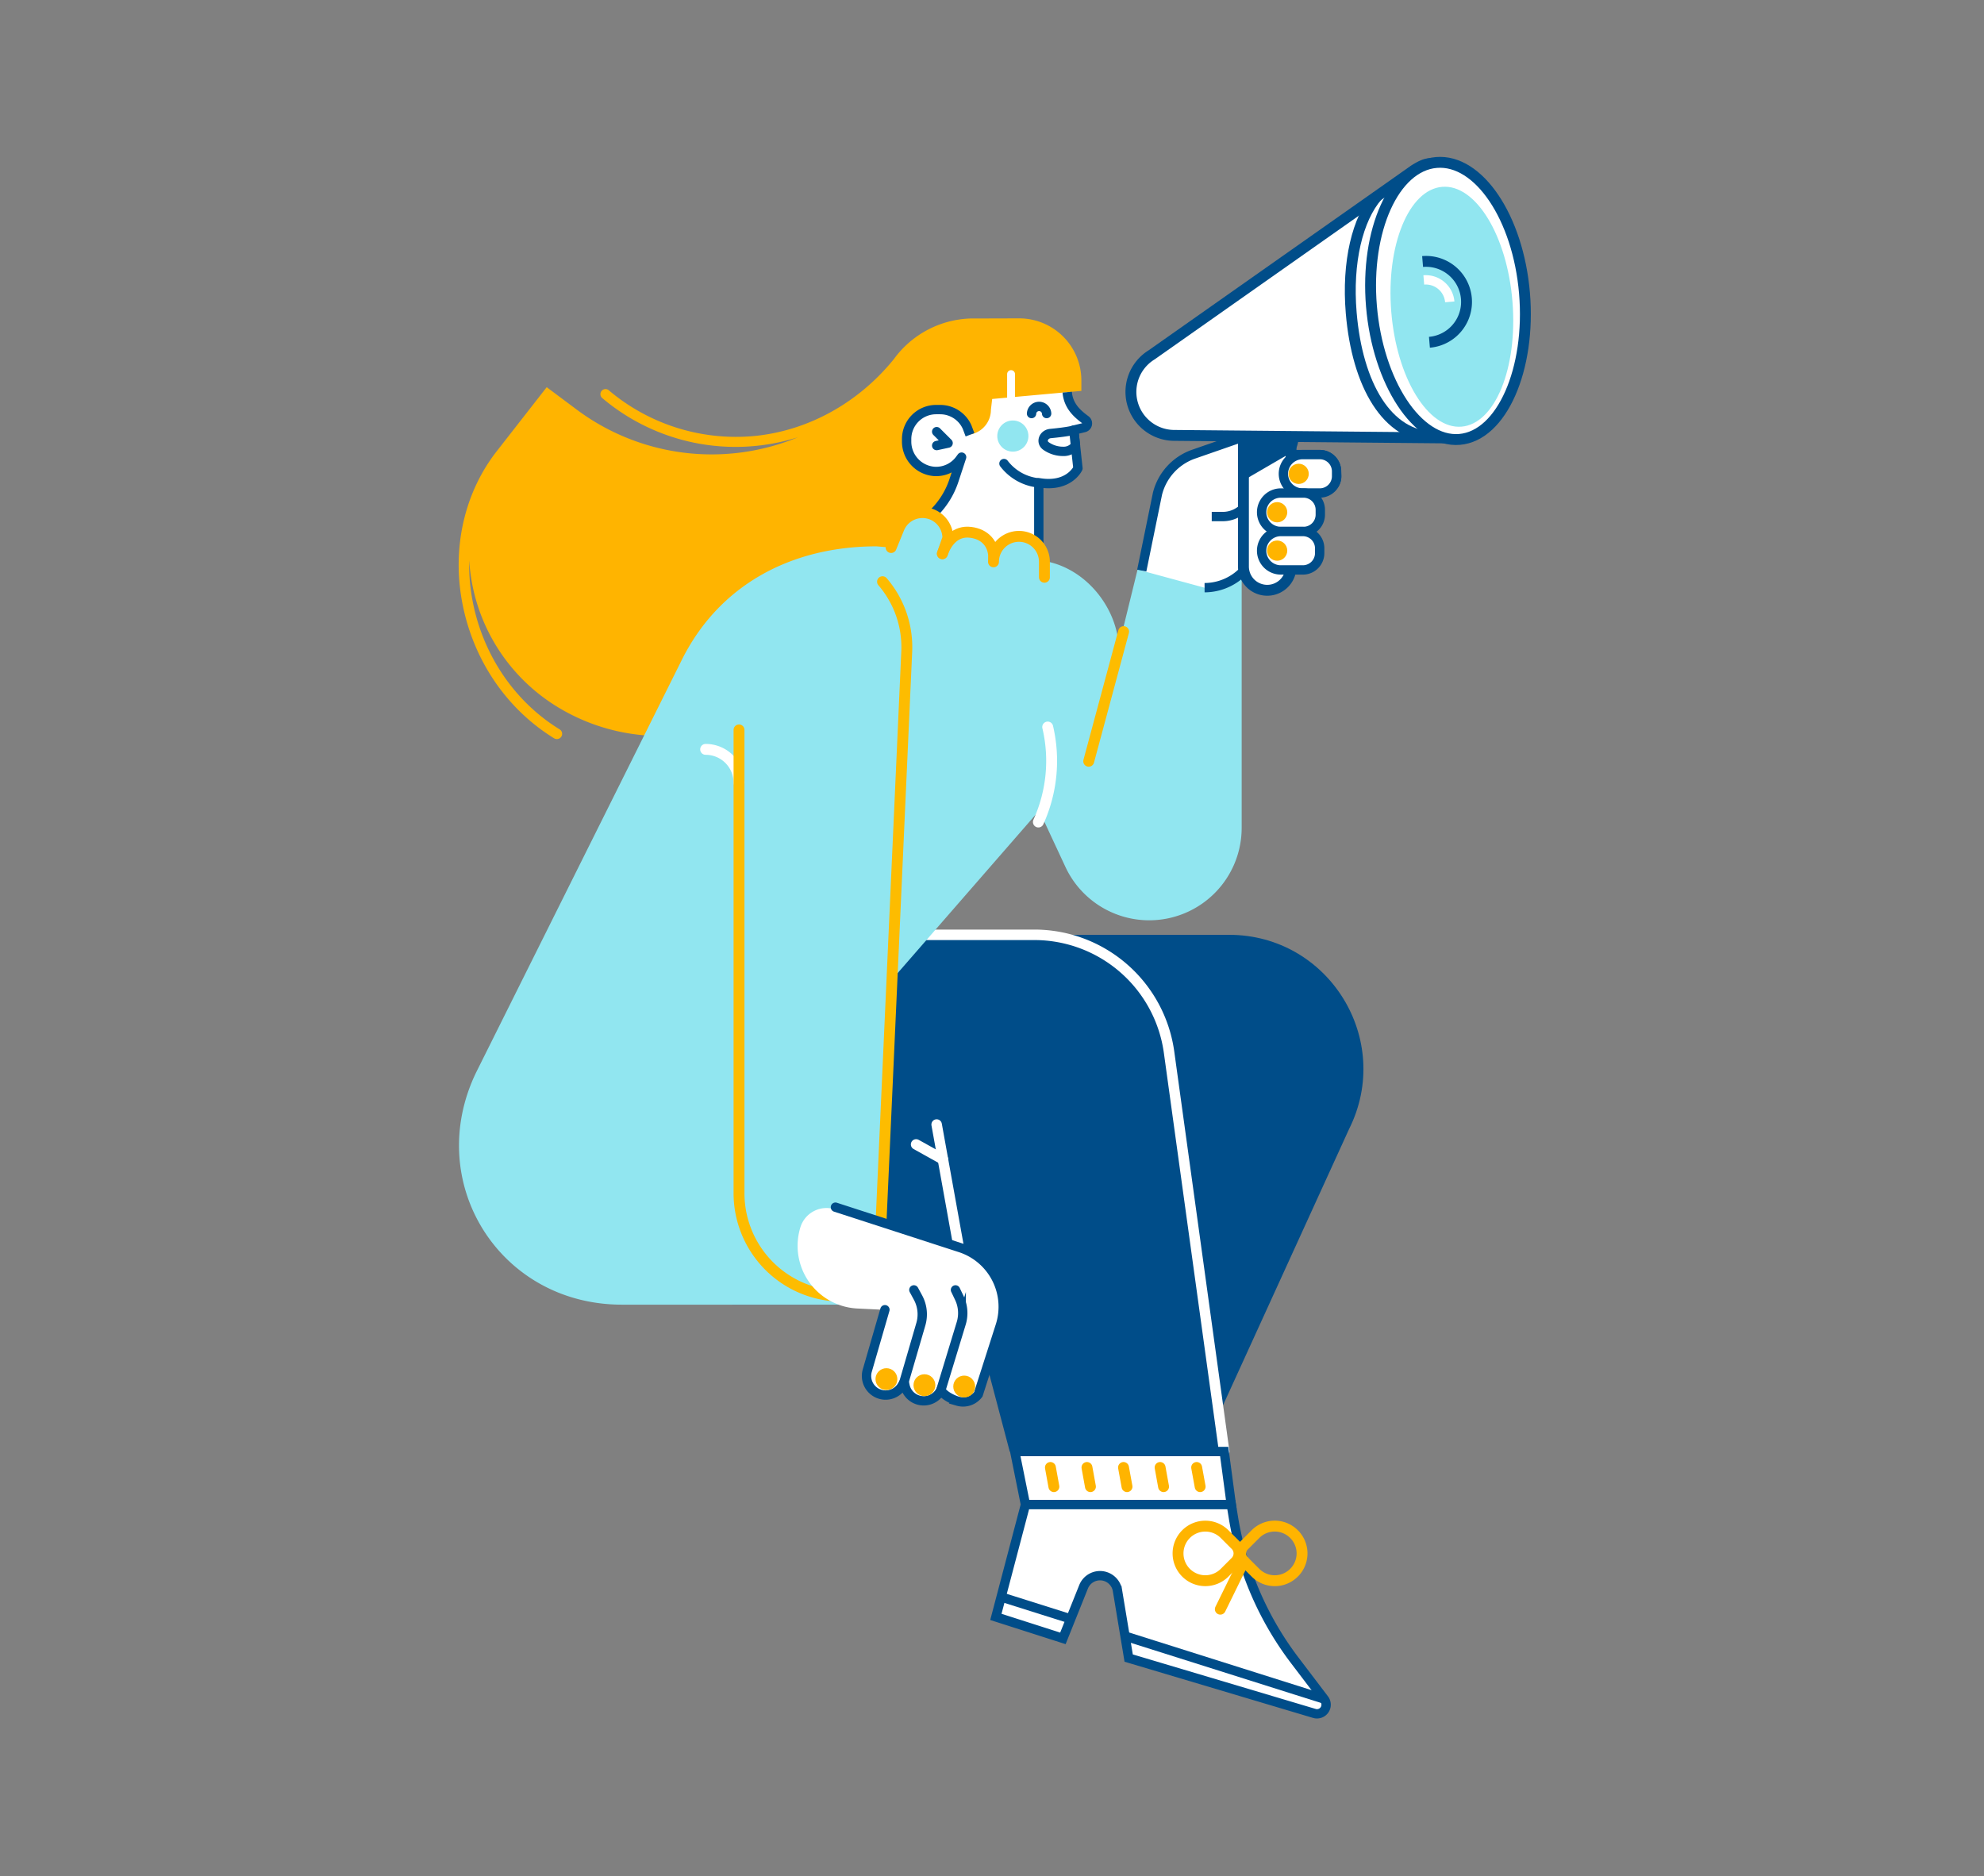 <svg xmlns="http://www.w3.org/2000/svg" viewBox="0 0 851.03 804.77"><rect x="0" y="0" width="851.03" height="804.77" fill="#808080" stroke="none"/><defs><style>.cls-1{fill:#004d89;}.cls-11,.cls-13,.cls-14,.cls-15,.cls-17,.cls-18,.cls-19,.cls-2,.cls-4,.cls-5,.cls-8,.cls-9{fill:none;}.cls-13,.cls-15,.cls-19,.cls-2{stroke:#fff;}.cls-11,.cls-13,.cls-14,.cls-15,.cls-2,.cls-5,.cls-9{stroke-linecap:round;}.cls-11,.cls-13,.cls-14,.cls-15,.cls-18,.cls-19,.cls-2,.cls-3,.cls-4,.cls-5{stroke-miterlimit:10;}.cls-2{stroke-width:4.5px;}.cls-10,.cls-16,.cls-3,.cls-7{fill:#fff;}.cls-10,.cls-11,.cls-16,.cls-17,.cls-18,.cls-3,.cls-4,.cls-8,.cls-9{stroke:#004d89;}.cls-10,.cls-11,.cls-19,.cls-3,.cls-4,.cls-8,.cls-9{stroke-width:4.01px;}.cls-5{stroke:#ffb400;}.cls-14,.cls-15,.cls-16,.cls-17,.cls-18,.cls-5{stroke-width:4.67px;}.cls-6{fill:#ffb400;}.cls-10,.cls-16,.cls-17,.cls-8,.cls-9{stroke-linejoin:round;}.cls-12{fill:#91e6f0;}.cls-13{stroke-width:3.38px;}.cls-14{stroke:#fdbc00;}</style></defs><g id="Слой_1" data-name="Слой 1"><g id="WOMAN"><g id="LEGS"><path class="cls-1" d="M578.69,484.3,522.88,606.59l2.24,16.06h-92L419,569.25l-2.31-9.6H314.09L383.18,401h144C570,401,597.82,446,578.69,484.3Z"/><path class="cls-2" d="M525.12,622.65,501.46,451.32A58.35,58.35,0,0,0,443.67,401H389.22"/><line class="cls-2" x1="401.77" y1="482.38" x2="412.98" y2="544.61"/><line class="cls-2" x1="392.96" y1="490.91" x2="404.46" y2="497.31"/><polygon class="cls-3" points="435.28 622.65 439.87 645.42 528.16 645.42 525.12 622.65 435.28 622.65"/><path class="cls-3" d="M563.81,735l-79.67-23.75h0l-4.81-29a7.49,7.49,0,0,0-1.87-3.86,7.68,7.68,0,0,0-3.66-2.23,7.6,7.6,0,0,0-9,4.51l-8.87,22.13-28.75-9.21,12.69-48.17h88.29l.89,5.45a137.76,137.76,0,0,0,26.45,61.52L568,728.84A3.91,3.91,0,0,1,563.81,735Z"/><line class="cls-4" x1="482.58" y1="701.83" x2="568.04" y2="728.84"/><line class="cls-4" x1="429.43" y1="685.04" x2="459.27" y2="694.46"/><line class="cls-5" x1="450.57" y1="629.49" x2="452.06" y2="637.71"/><line class="cls-5" x1="466.25" y1="629.49" x2="467.74" y2="637.71"/><line class="cls-5" x1="481.93" y1="629.49" x2="483.43" y2="637.71"/><line class="cls-5" x1="513.3" y1="629.49" x2="514.8" y2="637.71"/><line class="cls-5" x1="497.62" y1="629.49" x2="499.11" y2="637.71"/><path class="cls-5" d="M546.76,654.66h.07a11.66,11.66,0,0,1,11.66,11.66v.07a11.66,11.66,0,0,1-11.66,11.66h-7.06a4.68,4.68,0,0,1-4.68-4.68v-7.06A11.66,11.66,0,0,1,546.76,654.66Z" transform="translate(631.34 -191.47) rotate(45)"/><path class="cls-5" d="M510.37,654.66H517a11.7,11.7,0,0,1,11.7,11.7v0a11.7,11.7,0,0,1-11.7,11.7h0a11.7,11.7,0,0,1-11.7-11.7v-6.64a5.06,5.06,0,0,1,5.06-5.06Z" transform="translate(1353.78 771.97) rotate(135)"/><line class="cls-5" x1="533.56" y1="669.67" x2="523.45" y2="690.28"/></g><g id="HEAD"><path class="cls-6" d="M437.21,136.57a26.65,26.65,0,0,1,26.64,26.8l0,4.31-4.82.44a37,37,0,0,1,.76,7.48c0,21.56-18.64,39-41.64,39a44.11,44.11,0,0,1-11.59-1.54l-10.85,28.56-54.13,51a84.86,84.86,0,0,1-102.71,10.47,79.26,79.26,0,0,1-37.6-62.72,81.9,81.9,0,0,0,1.14,15.7c4.06,23.85,17.78,44.56,37.64,56.8a2.25,2.25,0,0,1-1.18,4.17,2.34,2.34,0,0,1-1.18-.33c-21-12.93-35.44-34.76-39.71-59.89-3.91-22.94,1.56-45.85,15-63.14l21.53-27.59,12.83,9.58a96.79,96.79,0,0,0,95,11.87,88.51,88.51,0,0,1-84-16.78,2.18,2.18,0,1,1,2.78-3.36A84.43,84.43,0,0,0,323.88,187c23-2.32,44.45-14.32,59.53-32.94a42.29,42.29,0,0,1,32.68-17.43Z"/><path class="cls-7" d="M416.41,186.32a10.75,10.75,0,0,0,8.64-10.53l.54-4.64,32.18-2.92.08.38c1.59,6.26,4,8.73,7.74,11.46l.12.09a1.83,1.83,0,0,1-.65,3.25l-4.47,1.09,1.79,16.38s-3.85,8.42-16.79,6.18v46.19l-56.52-18.78a3.62,3.62,0,0,1-.2-6.8A35,35,0,0,0,409.2,206.1l3.28-10-.73,1a12.66,12.66,0,0,1-11.11,5.12,12.81,12.81,0,0,1-11.74-12.86v-1a12.65,12.65,0,0,1,12.65-12.65h1.73a12.64,12.64,0,0,1,11.55,7.49Z"/><path class="cls-8" d="M457.77,168.23c.49,5.78,4.11,9.11,7.82,11.84l.12.09a1.83,1.83,0,0,1-.65,3.25l-4.47,1.08,1.79,16.39s-3.85,8.42-16.79,6.18v36.62"/><path class="cls-8" d="M386.6,228.48a35,35,0,0,0,22.59-22.39l3.29-10-.74,1a12.63,12.63,0,0,1-11.1,5.12,12.81,12.81,0,0,1-11.74-12.86v-1a12.65,12.65,0,0,1,12.65-12.65h1.73a12.65,12.65,0,0,1,11.55,7.49l1.25,3.32"/><path class="cls-9" d="M430.65,198.85a21.38,21.38,0,0,0,14.13,8.21"/><path class="cls-10" d="M460.59,184.5s-1.85.69-10,1.47c-3,.28-4.33,3.73-1.82,5.41a12.65,12.65,0,0,0,7.15,2.24,6.31,6.31,0,0,0,5.4-2.49Z"/><path class="cls-11" d="M442.48,177.4a3.24,3.24,0,0,1,6.47,0"/><polyline class="cls-9" points="401.78 185.16 406.69 190.07 401.78 191.13"/><circle class="cls-12" cx="434.46" cy="187.05" r="6.68"/><line class="cls-13" x1="433.69" y1="172.46" x2="433.69" y2="160.47"/></g><g id="BODY"><path class="cls-12" d="M457,371.86l-11.25-24.15L382,420.92l-4.63,138.73H266.76c-52.52,0-85.4-52.57-62.44-99.79L292,284c16-33,47.36-49.64,84-49.64l7.62.66,1.19-4.28a10.89,10.89,0,0,1,10.66-10.89,11.14,11.14,0,0,1,11.13,11.06c0,.88.08,1.8.16,2.71a10.9,10.9,0,0,1,19.39,5.07l.55,0a10.89,10.89,0,0,1,21.18,1.94c17.88,3,31.14,19.94,32,36.61l8.07-32.88,44.66,3V355.11a39.66,39.66,0,0,1-39.33,39.66h0A39.64,39.64,0,0,1,457,371.86Z"/><path class="cls-14" d="M378.56,249.53a43,43,0,0,1,10.38,30l-11.17,248"/><path class="cls-5" d="M404.23,237.52c1.86-5.33,5.76-10,12.18-9.16,6,.74,9.84,4.87,9.84,10.89"/><path class="cls-5" d="M426.16,241A10.9,10.9,0,1,1,448,241v6.62"/><path class="cls-5" d="M382.24,234.87l3.41-8.35a10.9,10.9,0,0,1,20.93,4.24l-2.35,6.76"/><path class="cls-15" d="M317,335.77a14.32,14.32,0,0,0-14.32-14.32"/><path class="cls-15" d="M449.41,311.87a63.39,63.39,0,0,1-4,40.74"/><line class="cls-14" x1="481.98" y1="270.93" x2="467" y2="326.55"/><path class="cls-14" d="M317,313.11V511.8a44.17,44.17,0,0,0,39.93,44"/></g><g id="HANDS"><path class="cls-7" d="M428.05,568.53a26.65,26.65,0,0,0-17.21-33.28L358,518.73a11.71,11.71,0,0,0-14.67,7.72h0a26.93,26.93,0,0,0,24.44,34.85l10.78.52h0L370.91,588a8.19,8.19,0,0,0,15,6.28l1.2.15a8.19,8.19,0,0,0,15.4,1.81h0c1,2.14,4.8,4.11,7.22,4.81a8.18,8.18,0,0,0,8.81-2.93Z"/><path class="cls-11" d="M379.58,561.82,372,588a8.19,8.19,0,0,0,15,6.28l1.2.15a8.2,8.2,0,0,0,15.41,1.81h0c.94,2.14,4.79,4.11,7.22,4.81a8.19,8.19,0,0,0,8.81-2.93l9.48-29.63a26.65,26.65,0,0,0-17.21-33.28l-53.55-17.37"/><path class="cls-11" d="M387.37,594.19,395,568a15.12,15.12,0,0,0-1.18-11.32L392,553.32"/><path class="cls-11" d="M403.6,596.28l8.71-28.61a15.06,15.06,0,0,0-.82-10.92l-1.64-3.43"/><circle class="cls-6" cx="413.59" cy="594.77" r="4.69"/><circle class="cls-6" cx="396.53" cy="594.19" r="4.69"/><circle class="cls-6" cx="380.23" cy="591.59" r="4.69"/><path class="cls-7" d="M573.39,204.33a6.43,6.43,0,0,1-6.44,6.43H549.76a5.94,5.94,0,0,0-5.74,4.35l-5,20a23.25,23.25,0,0,1-22.32,17l-27-7.33,6.75-33A24.21,24.21,0,0,1,512,194.82l39.16-13.62a2.4,2.4,0,0,1,.75-.12,2.33,2.33,0,0,1,2.11,1.36A11.27,11.27,0,0,1,551.86,195h14.26a7.16,7.16,0,0,1,7.16,7.16Z"/><path class="cls-8" d="M489.75,244.76l6.75-33A24.21,24.21,0,0,1,512,194.82l39.16-13.62a2.4,2.4,0,0,1,.75-.12,2.33,2.33,0,0,1,2.11,1.36A11.27,11.27,0,0,1,551.86,195h14.26a7.16,7.16,0,0,1,7.16,7.16l.11,2.15a6.43,6.43,0,0,1-6.44,6.43H549.76a5.94,5.94,0,0,0-5.74,4.35l-5,20a23.25,23.25,0,0,1-22.32,17"/><path class="cls-8" d="M545.65,200.18h-.43a7.4,7.4,0,0,0-7.4,7.4h0c0,7.75-6,14-13.3,14h-4.75"/><path class="cls-16" d="M533.37,190.38h20.41a0,0,0,0,1,0,0V243a10.21,10.21,0,0,1-10.21,10.21h0A10.21,10.21,0,0,1,533.37,243V190.38A0,0,0,0,1,533.37,190.38Z"/><polygon class="cls-1" points="553.49 194.37 533.37 206.07 533.37 191.13 553.49 191.13 553.49 194.37"/><path class="cls-16" d="M625.53,187.9l-121.94-1.13A18.66,18.66,0,0,1,494,152.21L606.55,73c2.14-1.34,5.83-3.59,8.09-2.47Z"/><path class="cls-17" d="M615.44,187.43c-20.43,0-33.24-22.36-35.84-53.19-1.85-21.91,2.74-40.4,11.17-50.15"/><path class="cls-16" d="M653.93,125.79c2.75,32.51-9.73,61.17-27.86,62.7S591,163.85,588.28,131.33,598,71.23,616.13,69.7,651.19,93.28,653.93,125.79Z"/><ellipse class="cls-12" cx="621.1" cy="128.56" rx="26" ry="51.44" transform="matrix(1, -0.08, 0.08, 1, -8.61, 52.71)"/><path class="cls-18" d="M610.22,112.18a17.38,17.38,0,0,1,2.93,34.64"/><path class="cls-19" d="M610.73,120.08a10.32,10.32,0,0,1,11.14,9.41"/><path class="cls-10" d="M558.75,195h7.37a7.21,7.21,0,0,1,7.21,7.21v2.06a7.21,7.21,0,0,1-7.21,7.21h-7.37a8.24,8.24,0,0,1-8.24-8.24v0a8.24,8.24,0,0,1,8.24-8.24Z"/><circle class="cls-6" cx="557.05" cy="203.26" r="4.34"/><path class="cls-10" d="M549.41,211.49h9.72a7.21,7.21,0,0,1,7.21,7.21v2.06a7.21,7.21,0,0,1-7.21,7.21h-9.72a8.24,8.24,0,0,1-8.24-8.24v0a8.24,8.24,0,0,1,8.24-8.24Z"/><circle class="cls-6" cx="547.83" cy="219.73" r="4.34"/><path class="cls-10" d="M549.41,228h9.45a7.21,7.21,0,0,1,7.21,7.21v2.06a7.21,7.21,0,0,1-7.21,7.21h-9.45a8.24,8.24,0,0,1-8.24-8.24v0a8.24,8.24,0,0,1,8.24-8.24Z"/><circle class="cls-6" cx="547.83" cy="236.2" r="4.34"/></g></g></g></svg>